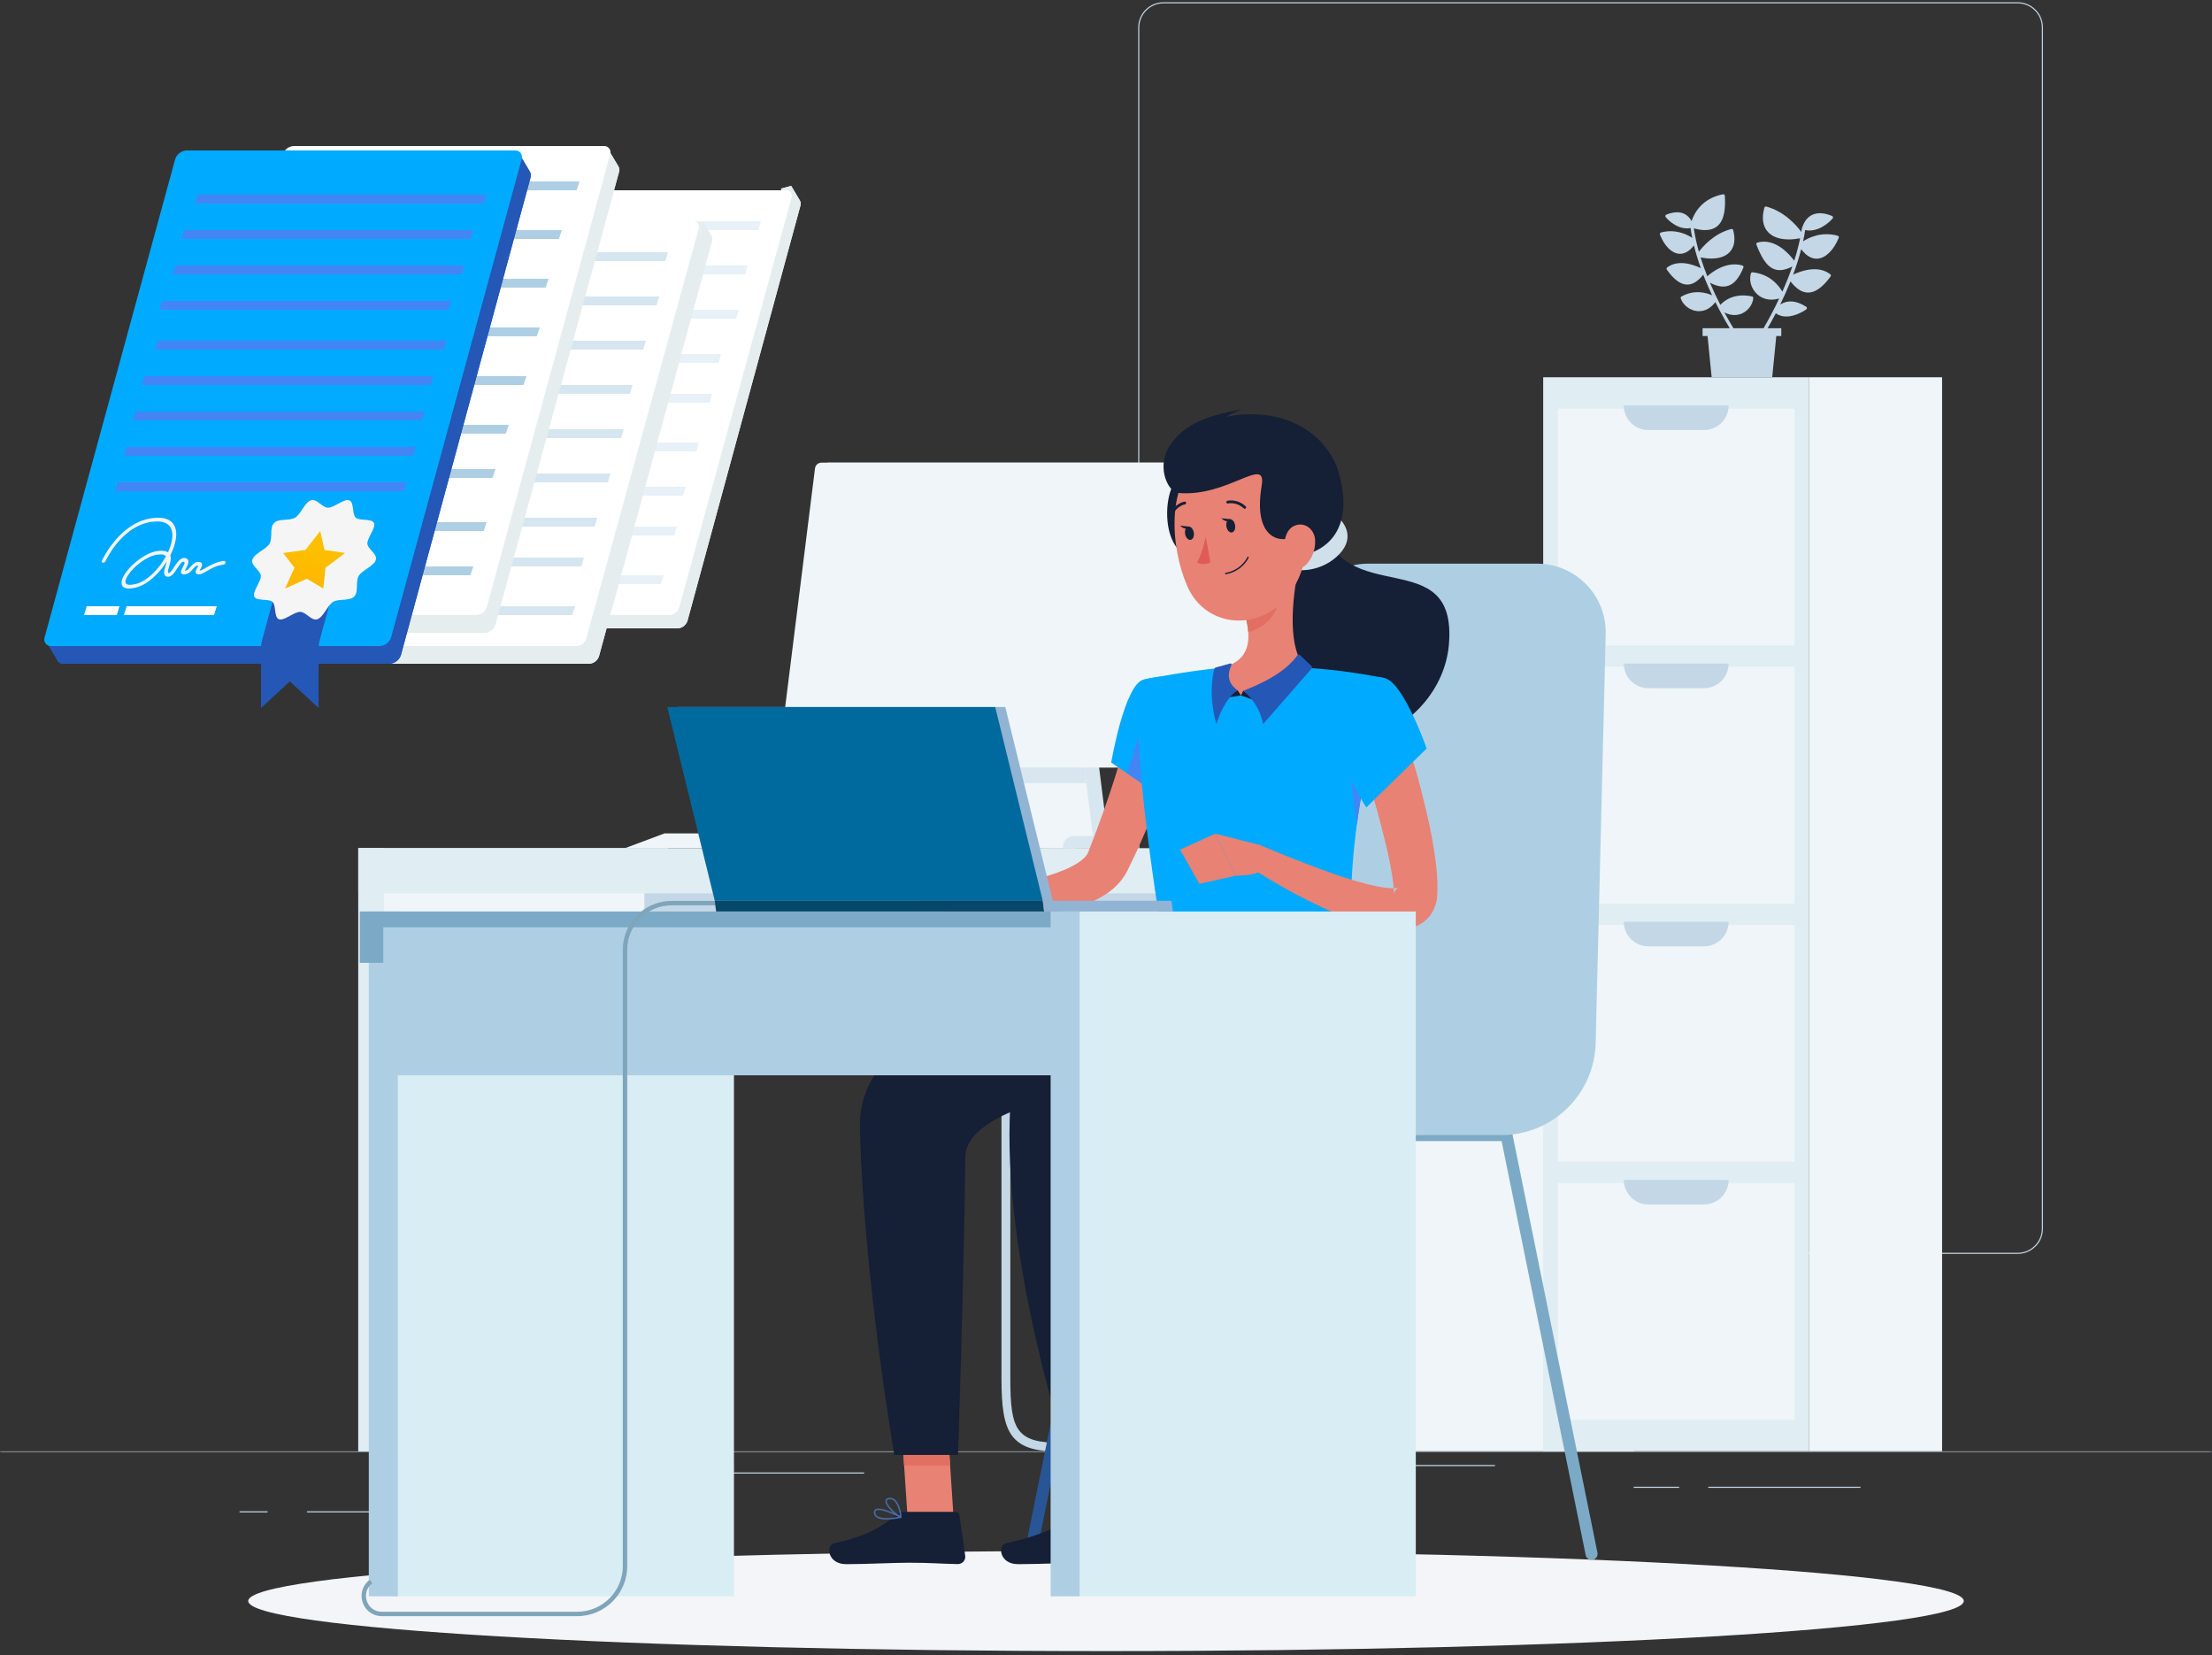 <?xml version="1.0" encoding="UTF-8"?>
<svg width="500px" height="374px" viewBox="0 0 500 374" version="1.1" xmlns="http://www.w3.org/2000/svg" xmlns:xlink="http://www.w3.org/1999/xlink">
    <rect x="0" y="0" width="500" height="374" fill="#333333" stroke="none"/>
    <!-- Generator: Sketch 52.6 (67491) - http://www.bohemiancoding.com/sketch -->
    <title>Asset6</title>
    <desc>Created with Sketch.</desc>
    <defs>
        <polygon id="path-1" points="0.06 0.581 500 0.581 500 1.581 0.06 1.581"></polygon>
        <linearGradient x1="54.088%" y1="22.42%" x2="-12.289%" y2="278.552%" id="linearGradient-3">
            <stop stop-color="#FDC000" offset="0%"></stop>
            <stop stop-color="#FEA100" offset="100%"></stop>
        </linearGradient>
    </defs>
    <g id="Assets" stroke="none" stroke-width="1" fill="none" fill-rule="evenodd">
        <g id="сертификация" transform="translate(-1100, -495)">
            <g id="About">
                <g id="Asset6" transform="translate(1100, 495)">
                    <g id="sertifications" transform="translate(250, 187) scale(-1, 1) translate(-250, -187) ">
                        <g id="Group-3" transform="translate(0, 327)">
                            <mask id="mask-2" fill="white">
                                <use xlink:href="#path-1"></use>
                            </mask>
                            <g id="Clip-2"></g>
                            <polygon id="Fill-1" fill="#C3D7E6" mask="url(#mask-2)" points="0.06 1.206 500 1.206 500 0.956 0.06 0.956"></polygon>
                        </g>
                        <polygon id="Fill-4" fill="#C3D7E6" points="79.459 336.224 113.863 336.224 113.863 335.974 79.459 335.974"></polygon>
                        <polygon id="Fill-5" fill="#C3D7E6" points="120.446 336.224 130.725 336.224 130.725 335.974 120.446 335.974"></polygon>
                        <polygon id="Fill-6" fill="#C3D7E6" points="162.085 331.313 181.444 331.313 181.444 331.063 162.085 331.063"></polygon>
                        <polygon id="Fill-7" fill="#C3D7E6" points="387.422 341.773 430.615 341.773 430.615 341.523 387.422 341.523"></polygon>
                        <polygon id="Fill-8" fill="#C3D7E6" points="439.519 341.773 445.852 341.773 445.852 341.523 439.519 341.523"></polygon>
                        <polygon id="Fill-9" fill="#C3D7E6" points="304.667 333.002 398.343 333.002 398.343 332.752 304.667 332.752"></polygon>
                        <path d="M43.915,0.76 C40.905,0.76 38.457,3.208 38.457,6.218 L38.457,277.649 C38.457,280.659 40.905,283.107 43.915,283.107 L237.014,283.107 C240.022,283.107 242.471,280.659 242.471,277.649 L242.471,6.218 C242.471,3.208 240.022,0.76 237.014,0.76 L43.915,0.76 Z M237.014,283.357 L43.915,283.357 C40.768,283.357 38.207,280.797 38.207,277.649 L38.207,6.218 C38.207,3.071 40.768,0.51 43.915,0.51 L237.014,0.51 C240.16,0.51 242.721,3.071 242.721,6.218 L242.721,277.649 C242.721,280.797 240.16,283.357 237.014,283.357 Z" id="Fill-10" fill="#C3D7E6"></path>
                        <polygon id="Fill-12" fill="#EFF5F8" points="348.947 327.956 419.014 327.956 419.014 191.669 348.947 191.669"></polygon>
                        <polygon id="Fill-13" fill="#E0EDF3" points="413.235 327.956 419.014 327.956 419.014 191.669 413.235 191.669"></polygon>
                        <polygon id="Fill-14" fill="#C3D7E6" points="193.013 225.002 354.347 225.002 354.347 195.557 193.013 195.557"></polygon>
                        <path d="M260.291,328.057 L191.125,328.057 C190.572,328.057 190.125,327.61 190.125,327.057 C190.125,326.505 190.572,326.057 191.125,326.057 L260.291,326.057 C270.29,326.057 271.624,323.142 271.624,311.557 L271.624,165.557 C271.624,165.005 272.071,164.557 272.624,164.557 C273.177,164.557 273.624,165.005 273.624,165.557 L273.624,311.557 C273.624,323.937 271.697,328.057 260.291,328.057" id="Fill-15" fill="#C3D7E6"></path>
                        <polygon id="Fill-16" fill="#E0EDF3" points="200.791 201.89 419.014 201.89 419.014 191.669 200.791 191.669"></polygon>
                        <polygon id="Fill-17" fill="#EFF5F8" points="130.725 327.956 200.791 327.956 200.791 191.669 130.725 191.669"></polygon>
                        <polygon id="Fill-18" fill="#E0EDF3" points="195.013 327.956 200.791 327.956 200.791 191.669 195.013 191.669"></polygon>
                        <polygon id="Fill-19" fill="#E0EDF3" points="91.046 327.956 151.176 327.956 151.176 85.254 91.046 85.254"></polygon>
                        <polygon id="Fill-20" fill="#EFF5F8" points="94.347 145.869 147.875 145.869 147.875 92.341 94.347 92.341"></polygon>
                        <path d="M109.263,91.632 L132.958,91.632 C132.958,94.697 130.474,97.182 127.408,97.182 L114.813,97.182 C111.748,97.182 109.263,94.697 109.263,91.632" id="Fill-21" fill="#C3D7E6"></path>
                        <polygon id="Fill-22" fill="#EFF5F8" points="94.347 204.203 147.875 204.203 147.875 150.674 94.347 150.674"></polygon>
                        <polygon id="Fill-23" fill="#EFF5F8" points="94.347 262.536 147.875 262.536 147.875 209.008 94.347 209.008"></polygon>
                        <polygon id="Fill-24" fill="#EFF5F8" points="94.347 320.869 147.875 320.869 147.875 267.341 94.347 267.341"></polygon>
                        <path d="M109.263,149.965 L132.958,149.965 C132.958,153.031 130.474,155.515 127.408,155.515 L114.813,155.515 C111.748,155.515 109.263,153.031 109.263,149.965" id="Fill-25" fill="#C3D7E6"></path>
                        <path d="M109.263,208.299 L132.958,208.299 C132.958,211.364 130.474,213.848 127.408,213.848 L114.813,213.848 C111.748,213.848 109.263,211.364 109.263,208.299" id="Fill-26" fill="#C3D7E6"></path>
                        <path d="M109.263,266.632 L132.958,266.632 C132.958,269.697 130.474,272.182 127.408,272.182 L114.813,272.182 C111.748,272.182 109.263,269.697 109.263,266.632" id="Fill-27" fill="#C3D7E6"></path>
                        <polygon id="Fill-28" fill="#EFF5F8" points="61.013 327.956 91.046 327.956 91.046 85.254 61.013 85.254"></polygon>
                        <polyline id="Fill-29" fill="#D8E7EF" points="264.394 191.669 249.276 191.669 252.954 162.247 268.071 162.247 264.394 191.669"></polyline>
                        <polyline id="Fill-30" fill="#EFF5F8" points="267.735 191.669 252.619 191.669 256.297 162.247 271.413 162.247 267.735 191.669"></polyline>
                        <polyline id="Fill-31" fill="#D8E7EF" points="300.162 191.669 289.234 191.669 287.136 188.335 298.064 188.335 300.162 191.669"></polyline>
                        <polyline id="Fill-32" fill="#EFF5F8" points="358.72 191.669 292.574 191.669 290.477 188.335 349.804 188.335 358.72 191.669"></polyline>
                        <path d="M216.458,183.224 L221.235,183.224 C225.899,183.224 229.68,187.005 229.68,191.669 L208.013,191.669 C208.013,187.005 211.794,183.224 216.458,183.224" id="Fill-33" fill="#D8E7EF"></path>
                        <polyline id="Fill-34" fill="#D8E7EF" points="269.574 176.958 254.458 176.958 256.297 162.247 271.413 162.247 269.574 176.958"></polyline>
                        <path d="M214.029,173.436 L320.959,173.436 C321.851,173.436 322.54,172.655 322.43,171.77 L314.189,105.845 C314.097,105.102 313.466,104.546 312.719,104.546 L205.788,104.546 C204.896,104.546 204.207,105.327 204.317,106.212 L212.558,172.137 C212.65,172.879 213.281,173.436 214.029,173.436" id="Fill-35" fill="#D8E7EF"></path>
                        <path d="M215.618,173.436 L322.548,173.436 C323.439,173.436 324.129,172.655 324.019,171.77 L315.778,105.845 C315.686,105.102 315.055,104.546 314.308,104.546 L207.377,104.546 C206.485,104.546 205.795,105.327 205.906,106.212 L214.146,172.137 C214.239,172.879 214.87,173.436 215.618,173.436" id="Fill-36" fill="#EFF5F8"></path>
                        <path d="M259.323,188.911 L279.041,188.911 C280.396,188.911 281.493,190.009 281.493,191.363 L281.493,191.669 L256.871,191.669 L256.871,191.363 C256.871,190.009 257.97,188.911 259.323,188.911" id="Fill-38" fill="#EFF5F8"></path>
                        <path d="M245.471,188.911 L257.27,188.911 C258.623,188.911 259.721,190.009 259.721,191.363 L259.721,191.669 L243.019,191.669 L243.019,191.363 C243.019,190.009 244.116,188.911 245.471,188.911" id="Fill-39" fill="#D8E7EF"></path>
                        <path d="M116.458,57.844 C116.463,57.83 116.46,57.815 116.464,57.8 C116.695,57.029 116.908,56.248 117.101,55.463 C118.265,56.971 119.396,57.354 120.239,57.354 C120.333,57.354 120.422,57.349 120.509,57.342 C122.178,57.18 123.78,55.561 124.792,53.012 C124.83,52.915 124.825,52.808 124.778,52.716 C124.731,52.624 124.648,52.557 124.548,52.531 C121.297,51.682 118.717,52.946 117.484,53.756 C117.634,53.014 117.763,52.27 117.868,51.527 C118.139,51.575 118.408,51.607 118.667,51.607 C121.394,51.607 123.394,49.178 123.489,49.06 C123.561,48.971 123.586,48.853 123.557,48.743 C123.528,48.632 123.448,48.542 123.342,48.5 C121.718,47.856 120.342,47.8 119.252,48.335 C118.579,48.665 118.035,49.222 117.641,49.963 C117.056,48.207 115.333,44.85 110.547,43.904 C110.442,43.883 110.339,43.908 110.257,43.972 C110.175,44.036 110.125,44.132 110.119,44.236 C109.979,46.711 110.057,49.736 111.914,51.179 C112.619,51.726 113.503,51.999 114.586,51.999 C115.335,51.999 116.185,51.861 117.13,51.599 C116.87,53.374 116.476,55.149 115.984,56.887 C115.017,55.607 112.496,52.741 108.669,51.752 C108.477,51.7 108.281,51.817 108.231,52.008 C107.67,54.137 107.958,55.866 109.063,57.008 C109.974,57.949 111.398,58.43 113.199,58.43 C113.938,58.43 114.742,58.344 115.598,58.181 C115.143,59.639 114.632,61.062 114.087,62.43 C112.976,61.447 109.707,58.951 106.153,59.991 C106.056,60.019 105.974,60.088 105.931,60.18 C105.886,60.272 105.883,60.378 105.921,60.472 C106.89,62.83 107.986,64.138 109.369,64.588 C109.73,64.705 110.108,64.764 110.507,64.764 C111.382,64.764 112.361,64.474 113.484,63.892 C112.716,65.698 111.911,67.385 111.137,68.891 C110.299,67.986 108.018,66.122 103.971,66.987 C103.793,67.025 103.672,67.19 103.688,67.371 C103.818,68.839 104.86,70.238 106.28,70.852 C106.674,71.022 107.244,71.192 107.946,71.192 C108.604,71.192 109.379,71.036 110.234,70.6 C109.446,72.05 108.73,73.262 108.169,74.177 L101.367,74.177 C100.291,72.327 99.044,70.032 97.823,67.445 C98.42,67.62 99.007,67.716 99.57,67.716 C100.775,67.716 101.875,67.318 102.759,66.534 C104.121,65.325 104.711,63.418 104.226,61.787 C104.177,61.621 104.017,61.513 103.843,61.533 C99.879,61.951 97.882,64.585 97.118,65.91 C96.316,64.112 95.544,62.201 94.864,60.223 C95.908,60.764 96.85,61.049 97.693,61.049 C98.1,61.049 98.487,60.987 98.853,60.862 C100.812,60.195 101.996,57.788 102.983,55.287 C103.021,55.193 103.016,55.087 102.97,54.995 C102.925,54.904 102.843,54.836 102.745,54.809 C98.713,53.687 95.446,57.541 94.431,58.916 C93.903,57.257 93.448,55.56 93.097,53.851 C94.005,54.016 94.861,54.102 95.65,54.102 C97.701,54.102 99.317,53.549 100.333,52.469 C101.541,51.188 101.833,49.272 101.181,46.928 C101.128,46.738 100.936,46.627 100.74,46.677 C96.621,47.801 93.916,50.931 92.83,52.411 C92.778,52.106 92.726,51.8 92.682,51.494 C92.67,51.412 92.628,51.344 92.577,51.287 C92.144,49.982 91.386,49.036 90.371,48.555 C89.169,47.986 87.661,48.069 85.887,48.8 C85.781,48.843 85.702,48.934 85.675,49.045 C85.647,49.156 85.674,49.274 85.747,49.362 C85.852,49.489 88.053,52.088 91.012,52.088 C91.318,52.088 91.635,52.048 91.956,51.987 C92.087,52.836 92.246,53.686 92.431,54.532 C91.077,53.66 88.205,52.281 84.61,53.27 C84.511,53.298 84.429,53.366 84.383,53.459 C84.338,53.552 84.334,53.659 84.374,53.754 C85.523,56.542 87.304,58.297 89.137,58.449 C89.217,58.455 89.301,58.459 89.389,58.459 C90.319,58.459 91.577,58.032 92.856,56.315 C93.364,58.275 93.988,60.203 94.683,62.059 C92.952,61.242 89.062,59.825 86.279,61.978 C86.125,62.097 86.094,62.318 86.209,62.474 C88.005,64.925 89.669,66.117 91.296,66.117 C91.311,66.117 91.324,66.117 91.338,66.117 C92.689,66.1 93.981,65.264 95.274,63.585 C96.013,65.428 96.805,67.184 97.6,68.812 C95.871,67.736 93.968,67.906 91.726,69.322 C91.625,69.385 91.562,69.495 91.558,69.615 C91.555,69.734 91.611,69.847 91.708,69.917 C91.833,70.008 93.977,71.527 96.229,71.527 C97.037,71.527 97.857,71.329 98.605,70.805 C99.244,72.034 99.869,73.167 100.45,74.177 L97.359,74.177 L97.359,75.935 L98.484,75.935 L99.412,85.254 L113.097,85.254 L114.025,75.935 L115.15,75.935 L115.15,74.177 L109.011,74.177 C109.694,73.047 110.563,71.539 111.493,69.763 C111.52,69.728 111.539,69.691 111.552,69.65 C111.785,69.202 112.022,68.738 112.26,68.258 C113.245,69.591 114.552,70.325 115.961,70.325 C116.113,70.325 116.266,70.316 116.419,70.3 C118.069,70.116 119.577,68.938 120.084,67.434 C120.14,67.27 120.071,67.09 119.919,67.005 C117.034,65.392 114.377,66.12 112.999,66.732 C113.516,65.634 114.03,64.471 114.524,63.261 C114.558,63.214 114.582,63.16 114.589,63.102 C114.727,62.761 114.863,62.417 114.997,62.07 C116.19,63.571 117.374,64.311 118.603,64.311 C118.604,64.311 118.606,64.311 118.607,64.311 C120.104,64.308 121.617,63.205 123.232,60.936 C123.345,60.778 123.312,60.558 123.156,60.441 C120.614,58.528 117.124,59.833 115.545,60.599 C115.866,59.701 116.168,58.786 116.447,57.858 C116.45,57.853 116.455,57.85 116.458,57.844" id="Fill-40" fill="#C3D7E6"></path>
                        <path d="M361.152,251.224 L405.014,251.224 L405.014,259.812 L357.252,259.812 C356.016,259.812 355.014,258.81 355.014,257.574 L355.014,257.363 C355.014,253.972 357.762,251.224 361.152,251.224" id="Fill-47" fill="#C3D7E6"></path>
                        <path d="M401.262,329.081 C400.798,329.081 400.382,328.757 400.283,328.284 L386.275,260.812 L361.88,260.812 L347.873,328.284 C347.76,328.825 347.228,329.168 346.69,329.06 C346.149,328.948 345.802,328.419 345.914,327.878 L360.087,259.609 C360.184,259.145 360.593,258.812 361.066,258.812 L387.089,258.812 C387.563,258.812 387.972,259.145 388.068,259.609 L402.242,327.878 C402.354,328.419 402.007,328.948 401.466,329.06 C401.397,329.074 401.329,329.081 401.262,329.081" id="Fill-48" fill="#C3D7E6"></path>
                        <path d="M443.889,361.796 C443.889,368.05 357.082,373.119 250,373.119 C142.918,373.119 56.111,368.05 56.111,361.796 C56.111,355.542 142.918,350.472 250,350.472 C357.082,350.472 443.889,355.542 443.889,361.796" id="Fill-50" fill="#F3F5F9"></path>
                        <path d="M267.106,352.512 C266.475,352.512 265.909,352.069 265.778,351.427 L246.773,257.863 L213.692,257.863 L194.687,351.427 C194.538,352.16 193.825,352.635 193.087,352.485 C192.353,352.337 191.879,351.62 192.028,350.886 L211.254,256.237 C211.382,255.604 211.938,255.15 212.583,255.15 L247.882,255.15 C248.527,255.15 249.083,255.604 249.211,256.237 L268.436,350.886 C268.586,351.62 268.111,352.337 267.377,352.485 C267.286,352.504 267.195,352.512 267.106,352.512" id="Fill-51" fill="#285596"></path>
                        <path d="M213.99,352.512 C213.358,352.512 212.793,352.069 212.663,351.427 L193.657,257.863 L160.576,257.863 L141.57,351.427 C141.421,352.16 140.709,352.635 139.971,352.485 C139.237,352.337 138.763,351.62 138.912,350.886 L158.138,256.237 C158.266,255.604 158.822,255.15 159.467,255.15 L194.766,255.15 C195.411,255.15 195.966,255.604 196.095,256.236 L215.321,350.886 C215.47,351.62 214.996,352.337 214.262,352.485 C214.17,352.504 214.08,352.512 213.99,352.512" id="Fill-52" fill="#7CAAC6"></path>
                        <path d="M221.428,256.507 L160.631,256.507 C149.024,256.507 139.549,247.222 139.313,235.618 L137.046,143.219 C136.869,134.519 143.873,127.372 152.574,127.372 L190.687,127.372 C198.583,127.372 205.223,133.298 206.118,141.143 L221.428,256.507" id="Fill-53" fill="#AECFE3"></path>
                        <path d="M247.766,244.857 L188.27,244.857 L188.27,256.507 L253.057,256.507 C254.734,256.507 256.094,255.147 256.094,253.47 L256.094,253.184 C256.094,248.586 252.365,244.857 247.766,244.857" id="Fill-54" fill="#285596"></path>
                        <path d="M244.935,164.916 C245.035,165.364 245.213,166.067 245.366,166.655 L245.854,168.534 C246.191,169.793 246.562,171.057 246.947,172.32 C247.695,174.855 248.514,177.387 249.368,179.915 C250.236,182.438 251.109,184.97 252.069,187.474 C252.543,188.729 253.008,189.99 253.506,191.238 L254.089,192.734 C254.177,192.942 254.323,193.186 254.543,193.452 C255.421,194.561 257.417,195.78 259.61,196.652 C261.816,197.585 264.289,198.276 266.813,198.888 C269.348,199.481 271.958,199.971 274.599,200.374 C277.223,200.819 279.945,201.115 282.549,201.4 L282.643,206.775 C276.907,207.338 271.288,207.401 265.48,206.772 C262.581,206.465 259.663,205.94 256.667,205.064 C255.174,204.607 253.662,204.042 252.131,203.277 C250.608,202.495 249.032,201.538 247.568,200.069 C246.841,199.336 246.147,198.476 245.566,197.481 C245.417,197.238 245.289,196.97 245.154,196.714 L244.892,196.178 L244.429,195.226 C243.81,193.959 243.193,192.688 242.62,191.397 C241.459,188.821 240.333,186.222 239.321,183.571 C238.283,180.929 237.341,178.244 236.483,175.512 C236.068,174.141 235.668,172.763 235.296,171.362 L234.755,169.243 C234.589,168.492 234.444,167.857 234.276,166.954 L244.935,164.916" id="Fill-55" fill="#E88274"></path>
                        <path d="M241.539,153.593 C245.825,154.684 248.824,172.325 248.824,172.325 L237.011,180.359 C237.011,180.359 225.685,162.562 228.982,157.849 C232.416,152.941 235.283,152 241.539,153.593" id="Fill-56" fill="#00AAFF"></path>
                        <path d="M240,157.997 L229.73,166.137 C232.16,172.727 237.01,180.357 237.01,180.357 L245.2,174.787 L240,157.997" id="Fill-57" fill="#4385F5"></path>
                        <path d="M281.017,201.33 L288.395,193.852 L289.364,204.385 C289.364,204.385 283.833,208.128 280.006,206.116 L281.017,201.33" id="Fill-58" fill="#E88274"></path>
                        <polyline id="Fill-59" fill="#E88274" points="297.067 192.735 297.402 201.596 289.364 204.385 288.395 193.852 297.067 192.735"></polyline>
                        <polyline id="Fill-60" fill="#E88274" points="284.456 342.852 294.857 342.852 296.458 318.765 286.057 318.765 284.456 342.852"></polyline>
                        <polyline id="Fill-61" fill="#E88274" points="244.209 342.852 254.61 342.852 257.954 318.765 247.553 318.765 244.209 342.852"></polyline>
                        <path d="M255.256,341.648 L243.57,341.648 C243.145,341.648 242.8,341.944 242.74,342.359 L241.409,351.604 C241.27,352.563 242.095,353.47 243.076,353.454 C247.15,353.384 249.113,353.144 254.252,353.144 C257.414,353.144 265.521,353.473 269.888,353.473 C274.157,353.473 274.485,349.156 272.668,348.765 C264.517,347.012 259.74,344.595 256.994,342.288 C256.499,341.872 255.878,341.648 255.256,341.648" id="Fill-62" fill="#151F35"></path>
                        <path d="M295.667,341.648 L283.981,341.648 C283.557,341.648 283.211,341.944 283.151,342.359 L281.82,351.604 C281.682,352.563 282.507,353.47 283.487,353.454 C287.561,353.384 289.524,353.144 294.664,353.144 C297.825,353.144 304.364,353.473 308.73,353.473 C313,353.473 313.329,349.156 311.511,348.765 C303.359,347.012 300.151,344.595 297.405,342.288 C296.91,341.872 296.289,341.648 295.667,341.648" id="Fill-63" fill="#151F35"></path>
                        <path d="M205.094,122.314 C205.094,122.314 213.596,133.412 208.099,155.512 C202.602,177.613 174.217,165.616 172.496,145.699 C170.467,122.219 196.852,138.408 201.531,117.527 L205.094,122.314" id="Fill-64" fill="#151F35"></path>
                        <path d="M233.245,108.28 C236.993,108.516 238.891,127.238 227.919,126.182 C216.948,125.127 233.245,108.28 233.245,108.28" id="Fill-65" fill="#151F35"></path>
                        <path d="M198.924,115.724 C195.238,118.331 193.774,122.107 197.858,125.806 C201.942,129.505 207.757,129.388 209.512,127.866 C211.268,126.345 210.929,118.63 210.929,118.63 L198.924,115.724" id="Fill-66" fill="#D0E0EB"></path>
                        <polyline id="Fill-67" fill="#E16F62" points="296.456 318.772 295.633 331.188 285.227 331.188 286.05 318.772 296.456 318.772"></polyline>
                        <polyline id="Fill-68" fill="#E16F62" points="247.55 318.772 257.956 318.772 256.227 331.188 245.821 331.188 247.55 318.772"></polyline>
                        <path d="M241.539,153.593 C241.539,153.593 246.494,155.338 236.568,216.37 C219.805,216.37 202.481,216.37 194.324,216.37 C195.033,199.177 195.053,188.575 186.835,153.291 C186.835,153.291 195.687,151.365 204.774,150.928 C211.883,150.585 217.707,150.358 223.957,150.928 C232.195,151.68 241.539,153.593 241.539,153.593" id="Fill-69" fill="#00AAFF"></path>
                        <path d="M191.06,172.867 C192.04,177.988 192.77,182.407 193.31,186.387 L195.78,167.278 L191.06,172.867" id="Fill-70" fill="#4385F5"></path>
                        <path d="M206.675,129.329 C207.885,135.501 209.092,146.809 204.774,150.928 C204.774,150.928 206.461,157.189 217.93,157.189 C230.541,157.189 223.957,150.928 223.957,150.928 C217.074,149.285 217.251,144.178 218.45,139.383 L206.675,129.329" id="Fill-71" fill="#E88274"></path>
                        <polyline id="Fill-72" fill="#151F35" points="215.653 158.53 219.495 157.153 218.979 156.099 215.653 158.53"></polyline>
                        <polyline id="Fill-73" fill="#151F35" points="223.1 157.726 219.495 157.153 220.271 155.974 223.1 157.726"></polyline>
                        <path d="M206.17,148.013 L203.564,150.506 C203.396,150.667 203.385,150.931 203.538,151.107 L214.5,163.641 C214.5,163.641 214.934,159.46 218.979,156.099 C209.88,152.655 207.506,149.088 206.701,148.048 C206.571,147.881 206.323,147.866 206.17,148.013" id="Fill-74" fill="#2557B7"></path>
                        <path d="M221.894,149.935 L225.13,150.819 C225.329,150.873 225.482,151.024 225.534,151.223 C225.858,152.478 226.862,157.32 225.035,163.641 C224.566,161.938 223.024,157.863 220.271,155.974 C223.253,153.911 222.056,151.238 221.633,150.23 C221.562,150.06 221.716,149.886 221.894,149.935" id="Fill-75" fill="#2557B7"></path>
                        <path d="M211.476,133.431 L218.445,139.378 C218.157,140.512 217.934,141.663 217.854,142.782 C215.224,142.402 211.612,139.516 211.333,136.763 C211.194,135.39 211.251,134.071 211.476,133.431" id="Fill-76" fill="#E16F62"></path>
                        <path d="M205.949,113.067 C204.758,123.321 204.034,127.635 208.226,133.758 C214.53,142.967 227.385,142.188 231.617,132.496 C235.425,123.773 236.734,108.47 227.528,102.658 C218.458,96.931 207.141,102.813 205.949,113.067" id="Fill-77" fill="#E88274"></path>
                        <path d="M229.441,96.141 C212.487,89.446 199.755,96.995 197.126,107.723 C193.043,124.387 206.193,125.557 206.193,125.557 L207.835,121.302 C210.209,122.724 216.888,122.095 214.806,109.727 C213.626,102.724 222.49,112.474 233.73,111.391 C236.752,111.099 240.838,100.641 229.441,96.141" id="Fill-78" fill="#151F35"></path>
                        <path d="M235.212,100.262 C232.976,96.826 228.416,93.891 218.971,92.502 C218.971,92.502 223.876,93.605 225.472,97.196 C227.068,100.787 237.899,104.39 235.212,100.262" id="Fill-79" fill="#151F35"></path>
                        <path d="M202.737,121.936 C202.569,124.07 203.402,126.082 204.565,127.4 C206.316,129.384 208.624,128.165 209.339,125.762 C209.982,123.6 209.846,119.962 207.511,118.862 C205.211,117.778 202.929,119.497 202.737,121.936" id="Fill-80" fill="#E88274"></path>
                        <path d="M236.568,216.37 C236.568,216.37 306.308,222.852 305.626,254.572 C304.917,287.564 297.855,328.784 297.855,328.784 L283.452,328.784 C283.452,328.784 282.22,293.903 281.805,261.421 C281.589,244.497 214.196,241.109 214.196,241.109 L205.497,216.37 L236.568,216.37" id="Fill-81" fill="#151F35"></path>
                        <path d="M225.412,216.37 C225.412,216.37 270.484,231.32 271.62,249.815 C273.714,283.879 258.738,328.784 258.738,328.784 L244.555,328.784 C244.555,328.784 245.358,298.988 247.054,268.128 C249.185,229.352 180.771,267.592 194.324,216.37 L225.412,216.37" id="Fill-82" fill="#151F35"></path>
                        <path d="M220.826,118.654 C220.679,119.48 220.997,120.227 221.536,120.324 C222.076,120.421 222.633,119.829 222.781,119.004 C222.929,118.178 222.611,117.43 222.071,117.333 C221.531,117.237 220.974,117.828 220.826,118.654" id="Fill-83" fill="#151F35"></path>
                        <path d="M230.161,120.324 C230.013,121.15 230.331,121.897 230.871,121.994 C231.411,122.091 231.968,121.499 232.116,120.674 C232.264,119.847 231.946,119.1 231.406,119.003 C230.866,118.907 230.309,119.498 230.161,120.324" id="Fill-84" fill="#151F35"></path>
                        <path d="M231.159,119.006 L233.245,118.789 C233.245,118.789 231.95,120.157 231.159,119.006" id="Fill-85" fill="#151F35"></path>
                        <path d="M227.44,121.302 C227.44,121.302 228.205,125.108 229.441,127.099 C228.168,127.921 226.398,127.125 226.398,127.125 L227.44,121.302" id="Fill-86" fill="#E05B58"></path>
                        <path d="M222.953,129.772 C222.944,129.772 222.935,129.771 222.925,129.769 C219.087,129.082 217.761,126.048 217.749,126.017 C217.714,125.938 217.752,125.845 217.832,125.812 C217.912,125.779 218.004,125.816 218.038,125.895 C218.05,125.924 219.315,128.804 222.981,129.46 C223.066,129.475 223.123,129.557 223.108,129.642 C223.094,129.718 223.028,129.772 222.953,129.772" id="Fill-87" fill="#151F35"></path>
                        <path d="M218.639,114.97 C218.554,114.97 218.47,114.935 218.408,114.868 C218.29,114.741 218.298,114.542 218.425,114.424 C220.357,112.64 222.477,113.148 222.567,113.171 C222.735,113.213 222.836,113.383 222.794,113.551 C222.753,113.72 222.582,113.824 222.415,113.78 C222.337,113.762 220.524,113.339 218.852,114.886 C218.791,114.942 218.715,114.97 218.639,114.97" id="Fill-88" fill="#151F35"></path>
                        <path d="M235.255,116.61 C235.134,116.61 235.019,116.539 234.967,116.421 C234.052,114.318 232.171,113.978 232.152,113.975 C231.98,113.946 231.865,113.784 231.894,113.613 C231.922,113.442 232.087,113.326 232.256,113.355 C232.347,113.371 234.494,113.759 235.543,116.17 C235.613,116.329 235.54,116.514 235.381,116.584 C235.34,116.601 235.297,116.61 235.255,116.61" id="Fill-89" fill="#151F35"></path>
                        <path d="M193.146,168.339 C192.24,171.307 191.26,174.38 190.395,177.419 C189.484,180.459 188.598,183.501 187.811,186.543 C187.037,189.585 186.272,192.616 185.71,195.588 C185.438,197.069 185.189,198.536 185.045,199.914 C184.968,200.607 184.933,201.258 184.916,201.862 C184.913,201.994 184.894,201.823 184.816,201.628 C184.732,201.441 184.551,201.104 184.324,200.902 C183.814,200.454 183.62,200.537 183.854,200.606 C184.065,200.685 184.572,200.738 185.126,200.734 C186.262,200.73 187.672,200.515 189.078,200.223 C191.932,199.644 194.907,198.714 197.869,197.719 C203.783,195.671 209.776,193.276 215.621,190.785 L218.2,195.502 C212.631,199.112 206.951,202.357 200.868,205.176 C197.822,206.583 194.701,207.871 191.284,208.905 C189.553,209.394 187.779,209.844 185.681,210.038 C184.622,210.123 183.497,210.171 182.116,209.949 C181.418,209.824 180.683,209.663 179.848,209.293 C179.03,208.929 178.134,208.402 177.347,207.581 C175.702,205.977 175.128,203.557 175.118,202.178 C175.067,201.165 175.062,200.196 175.099,199.275 C175.168,197.424 175.338,195.678 175.574,193.963 C176.048,190.546 176.671,187.249 177.433,184.004 C178.184,180.759 178.997,177.553 179.886,174.376 C180.825,171.199 181.737,168.082 182.854,164.901 L193.146,168.339" id="Fill-90" fill="#E88274"></path>
                        <path d="M186.835,153.291 C182.604,154.578 177.521,169.151 177.521,169.151 L191.167,182.474 C191.167,182.474 199.928,168.725 198.15,163.255 C196.297,157.558 191.666,151.823 186.835,153.291" id="Fill-91" fill="#00AAFF"></path>
                        <path d="M256.574,342.774 C258.495,343.18 259.953,343.126 260.515,342.612 C260.757,342.391 260.848,342.084 260.789,341.673 C260.763,341.486 260.685,341.369 260.543,341.304 C259.783,340.963 257.672,342.098 256.574,342.774 Z M258.82,343.394 C257.866,343.394 256.818,343.195 256.086,343.022 C256.019,343.006 255.967,342.951 255.954,342.883 C255.942,342.814 255.972,342.745 256.03,342.707 C256.384,342.475 259.503,340.457 260.686,340.987 C260.936,341.1 261.092,341.321 261.135,341.624 C261.209,342.15 261.079,342.569 260.749,342.87 C260.32,343.261 259.602,343.394 258.82,343.394 Z" id="Fill-92" fill="#4968A3"></path>
                        <path d="M257.895,338.81 C257.675,338.81 257.48,338.887 257.303,339.045 C256.513,339.744 256.346,341.73 256.31,342.521 C257.279,341.795 258.645,339.979 258.483,339.171 C258.458,339.041 258.381,338.863 258.016,338.818 C257.975,338.813 257.934,338.81 257.895,338.81 Z M256.126,343.026 C256.096,343.026 256.065,343.018 256.038,343.003 C255.984,342.971 255.952,342.914 255.952,342.852 C255.952,342.726 255.965,339.763 257.072,338.784 C257.355,338.532 257.678,338.427 258.059,338.472 C258.602,338.539 258.775,338.851 258.825,339.102 C259.041,340.18 257.305,342.385 256.212,343.004 C256.186,343.019 256.155,343.026 256.126,343.026 Z" id="Fill-93" fill="#4968A3"></path>
                        <path d="M296.887,342.775 C298.232,343.009 300.896,343.339 301.813,342.513 C302.052,342.299 302.152,342.021 302.12,341.664 C302.106,341.511 302.043,341.407 301.92,341.34 C301.104,340.893 298.338,342.067 296.887,342.775 Z M299.579,343.396 C298.439,343.396 297.194,343.199 296.312,343.023 C296.24,343.009 296.185,342.95 296.174,342.877 C296.164,342.803 296.2,342.732 296.267,342.698 C296.731,342.456 300.844,340.356 302.087,341.034 C302.311,341.157 302.443,341.364 302.468,341.633 C302.51,342.1 302.368,342.483 302.046,342.772 C301.526,343.24 300.594,343.396 299.579,343.396 Z" id="Fill-94" fill="#4968A3"></path>
                        <path d="M298.823,338.81 C298.493,338.81 298.199,338.922 297.927,339.148 C296.994,339.926 296.656,341.802 296.557,342.551 C297.872,341.813 299.658,339.934 299.532,339.164 C299.52,339.091 299.484,338.87 298.979,338.818 C298.927,338.813 298.874,338.81 298.823,338.81 Z M296.347,343.026 C296.311,343.026 296.276,343.015 296.246,342.995 C296.196,342.959 296.168,342.9 296.173,342.839 C296.183,342.72 296.42,339.951 297.704,338.881 C298.089,338.56 298.527,338.423 299.015,338.472 C299.652,338.537 299.835,338.853 299.876,339.107 C300.063,340.257 297.642,342.459 296.418,343.011 C296.395,343.021 296.371,343.026 296.347,343.026 Z" id="Fill-95" fill="#4968A3"></path>
                        <path d="M215.427,190.903 L225.293,188.403 L220.593,197.879 C220.593,197.879 213.92,198.163 211.717,194.443 L215.427,190.903" id="Fill-96" fill="#E88274"></path>
                        <polyline id="Fill-97" fill="#E88274" points="233.263 192.002 228.898 199.722 220.593 197.879 225.293 188.403 233.263 192.002"></polyline>
                        <path d="M221.825,117.336 L223.91,117.119 C223.91,117.119 222.616,118.487 221.825,117.336" id="Fill-98" fill="#151F35"></path>
                        <path d="M193.691,213.89 L193.355,217.672 C193.207,217.966 193.554,218.264 194.043,218.264 L236.776,218.264 C237.158,218.264 237.473,218.078 237.497,217.839 L237.878,214.057 C237.904,213.795 237.574,213.573 237.158,213.573 L194.379,213.573 C194.065,213.573 193.787,213.702 193.691,213.89" id="Fill-99" fill="#285596"></path>
                        <path d="M199.437,218.674 L198.291,218.674 C198.063,218.674 197.889,218.556 197.905,218.413 L198.442,213.5 C198.458,213.356 198.658,213.238 198.886,213.238 L200.031,213.238 C200.259,213.238 200.433,213.356 200.417,213.5 L199.88,218.413 C199.865,218.556 199.665,218.674 199.437,218.674" id="Fill-100" fill="#151F35"></path>
                        <path d="M233.557,218.674 L232.411,218.674 C232.183,218.674 232.009,218.556 232.025,218.413 L232.562,213.5 C232.578,213.356 232.777,213.238 233.005,213.238 L234.151,213.238 C234.379,213.238 234.553,213.356 234.538,213.5 L234,218.413 C233.984,218.556 233.785,218.674 233.557,218.674" id="Fill-101" fill="#151F35"></path>
                        <path d="M216.497,218.674 L215.351,218.674 C215.123,218.674 214.949,218.556 214.965,218.413 L215.502,213.5 C215.518,213.356 215.717,213.238 215.946,213.238 L217.091,213.238 C217.319,213.238 217.493,213.356 217.478,213.5 L216.94,218.413 C216.924,218.556 216.725,218.674 216.497,218.674" id="Fill-102" fill="#151F35"></path>
                        <polygon id="Fill-103" fill="#D9EDF4" points="334.096 360.734 413.656 360.734 413.656 205.98 334.096 205.98"></polygon>
                        <polygon id="Fill-106" fill="#AECFE3" points="410.076 360.734 416.637 360.734 416.637 205.98 410.076 205.98"></polygon>
                        <polygon id="Fill-107" fill="#7CAAC6" points="260.483 217.588 418.669 217.588 418.669 205.98 260.483 205.98"></polygon>
                        <polygon id="Fill-108" fill="#D9EDF4" points="179.975 360.734 259.535 360.734 259.535 205.98 179.975 205.98"></polygon>
                        <polygon id="Fill-109" fill="#AECFE3" points="255.955 360.734 262.516 360.734 262.516 205.98 255.955 205.98"></polygon>
                        <polygon id="Fill-110" fill="#AECFE3" points="260.1 242.996 413.356 242.996 413.356 209.561 260.1 209.561"></polygon>
                        <path d="M413.699,365.224 L369.526,365.224 C363.292,365.224 358.22,360.152 358.22,353.917 L358.22,214.601 C358.22,209.082 353.729,204.592 348.21,204.592 L335,204.592 L335,203.592 L348.21,203.592 C354.281,203.592 359.22,208.531 359.22,214.601 L359.22,353.917 C359.22,359.6 363.844,364.224 369.526,364.224 L413.699,364.224 C415.6,364.224 416.695,362.96 417.086,361.777 C417.478,360.594 417.353,358.926 415.826,357.792 L416.422,356.989 C418.032,358.184 418.665,360.187 418.036,362.091 C417.406,363.995 415.704,365.224 413.699,365.224" id="Fill-111" fill="#7FA5BB"></path>
                        <polyline id="Fill-112" fill="#91B4D4" points="346.896 159.78 272.761 159.78 262.016 203.557 336.151 203.557 346.896 159.78"></polyline>
                        <polyline id="Fill-113" fill="#00699E" points="349.178 159.78 275.042 159.78 264.298 203.557 338.433 203.557 349.178 159.78"></polyline>
                        <polyline id="Fill-114" fill="#05486A" points="338.433 203.557 338.133 205.977 263.994 205.977 264.294 203.557 338.433 203.557"></polyline>
                        <polyline id="Fill-115" fill="#91B4D4" points="264.294 203.557 263.994 205.977 234.896 205.977 235.196 203.557 264.294 203.557"></polyline>
                    </g>
                    <g id="Ресурс-1" transform="translate(10, 33)">
                        <path d="M170.783,12.264 L170.786,12.263 L168.835,9 L166.533,9.63 L167.018,11.704 L105.357,11.704 C104.322,11.762 103.434,12.461 103.134,13.455 L78.293,104.74 L77.106,104.436 L76,105.431 L77.623,108.15 C77.678,108.314 77.768,108.465 77.886,108.592 L77.904,108.621 L77.91,108.618 C78.169,108.872 78.519,109.009 78.881,109 L143.188,109 C144.222,108.942 145.11,108.243 145.411,107.25 L170.935,13.455 C171.059,13.055 171.004,12.62 170.783,12.264 Z" id="Path" fill="#E5EDEF"></path>
                        <path d="M170.783,12.264 L170.786,12.263 L168.835,9 L166.533,9.63 L167.018,11.704 L105.357,11.704 C104.322,11.762 103.434,12.461 103.134,13.455 L78.293,104.74 L77.106,104.436 L76,105.431 L77.623,108.15 C77.678,108.314 77.768,108.465 77.886,108.592 L77.904,108.621 L77.91,108.618 C78.169,108.872 78.519,109.009 78.881,109 L143.188,109 C144.222,108.942 145.11,108.243 145.411,107.25 L170.935,13.455 C171.059,13.055 171.004,12.62 170.783,12.264 Z" id="Path" fill="#E5EDEF"></path>
                        <path d="M168.917,11.728 C169.07,11.325 169.009,10.874 168.754,10.526 C168.499,10.178 168.086,9.981 167.653,10.001 L103.684,10.001 C102.655,10.058 101.771,10.748 101.472,11.728 L76.083,104.272 C75.93,104.675 75.991,105.126 76.246,105.474 C76.5,105.822 76.914,106.019 77.346,105.999 L141.317,105.999 C142.346,105.941 143.229,105.251 143.528,104.272 L168.917,11.728 Z" id="Path" fill="#FFFFFF"></path>
                        <polygon id="Path" fill-opacity="0.3" fill="#AECFE3" style="mix-blend-mode: multiply;" points="161.399 19 105 19 105.601 17 162 17"></polygon>
                        <polygon id="Path" fill-opacity="0.3" fill="#AECFE3" style="mix-blend-mode: multiply;" points="158.399 29 102 29 102.602 27 159 27"></polygon>
                        <polygon id="Path" fill-opacity="0.3" fill="#AECFE3" style="mix-blend-mode: multiply;" points="156.4 39 100 39 100.601 37 157 37"></polygon>
                        <polygon id="Path" fill-opacity="0.3" fill="#AECFE3" style="mix-blend-mode: multiply;" points="152.399 49 96 49 96.602 47 153 47"></polygon>
                        <polygon id="Path" fill-opacity="0.3" fill="#AECFE3" style="mix-blend-mode: multiply;" points="150.399 58 94 58 94.601 56 151 56"></polygon>
                        <polygon id="Path" fill-opacity="0.3" fill="#AECFE3" style="mix-blend-mode: multiply;" points="147.399 69 91 69 91.601 67 148 67"></polygon>
                        <polygon id="Path" fill-opacity="0.3" fill="#AECFE3" style="mix-blend-mode: multiply;" points="144.399 79 88 79 88.601 77 145 77"></polygon>
                        <polygon id="Path" fill-opacity="0.3" fill="#AECFE3" style="mix-blend-mode: multiply;" points="142.399 88 86 88 86.6 86 143 86"></polygon>
                        <polygon id="Path" fill-opacity="0.3" fill="#AECFE3" style="mix-blend-mode: multiply;" points="139.398 99 83 99 83.601 97 140 97"></polygon>
                        <path d="M150.783,20.266 L150.786,20.263 L148.836,17 L146.534,17.632 L147.018,19.706 L85.357,19.706 C84.322,19.763 83.434,20.463 83.134,21.456 L58.293,112.739 L57.106,112.436 L56,113.431 L57.623,116.149 C57.678,116.314 57.768,116.465 57.887,116.592 L57.904,116.622 L57.911,116.618 C58.17,116.872 58.52,117.009 58.881,116.999 L123.188,116.999 C124.222,116.942 125.11,116.243 125.411,115.25 L150.935,21.456 C151.059,21.056 151.004,20.622 150.783,20.266 Z" id="Path" fill="#E5EDEF"></path>
                        <path d="M150.783,20.266 L150.786,20.263 L148.836,17 L146.534,17.632 L147.018,19.706 L85.357,19.706 C84.322,19.763 83.434,20.463 83.134,21.456 L58.293,112.739 L57.106,112.436 L56,113.431 L57.623,116.149 C57.678,116.314 57.768,116.465 57.887,116.592 L57.904,116.622 L57.911,116.618 C58.17,116.872 58.52,117.009 58.881,116.999 L123.188,116.999 C124.222,116.942 125.11,116.243 125.411,115.25 L150.935,21.456 C151.059,21.056 151.004,20.622 150.783,20.266 Z" id="Path" fill="#E5EDEF"></path>
                        <path d="M147.917,18.727 C148.07,18.325 148.009,17.873 147.754,17.526 C147.5,17.178 147.086,16.981 146.654,17.001 L82.684,17.001 C81.655,17.058 80.771,17.747 80.472,18.727 L55.083,111.273 C54.93,111.675 54.991,112.127 55.246,112.475 C55.5,112.822 55.914,113.019 56.346,112.999 L120.317,112.999 C121.346,112.942 122.229,112.252 122.528,111.273 L147.917,18.727 Z" id="Path" fill="#FFFFFF"></path>
                        <polygon id="Path" fill-opacity="0.5" fill="#AECFE3" style="mix-blend-mode: multiply;" points="140.399 26 84 26 84.602 24 141 24"></polygon>
                        <polygon id="Path" fill-opacity="0.5" fill="#AECFE3" style="mix-blend-mode: multiply;" points="138.4 36 82 36 82.601 34 139 34"></polygon>
                        <polygon id="Path" fill-opacity="0.5" fill="#AECFE3" style="mix-blend-mode: multiply;" points="135.399 46 79 46 79.602 44 136 44"></polygon>
                        <polygon id="Path" fill-opacity="0.5" fill="#AECFE3" style="mix-blend-mode: multiply;" points="132.4 56 76 56 76.602 54 133 54"></polygon>
                        <polygon id="Path" fill-opacity="0.5" fill="#AECFE3" style="mix-blend-mode: multiply;" points="130.399 66 74 66 74.6 64 131 64"></polygon>
                        <polygon id="Path" fill-opacity="0.5" fill="#AECFE3" style="mix-blend-mode: multiply;" points="127.399 76 71 76 71.601 74 128 74"></polygon>
                        <polygon id="Path" fill-opacity="0.5" fill="#AECFE3" style="mix-blend-mode: multiply;" points="124.4 86 68 86 68.601 84 125 84"></polygon>
                        <polygon id="Path" fill-opacity="0.5" fill="#AECFE3" style="mix-blend-mode: multiply;" points="121.399 95 65 95 65.601 93 122 93"></polygon>
                        <polygon id="Path" fill-opacity="0.5" fill="#AECFE3" style="mix-blend-mode: multiply;" points="119.399 106 63 106 63.601 104 120 104"></polygon>
                        <path d="M129.762,4.559 L129.766,4.557 L127.631,1 L125.111,1.688 L125.64,3.949 L58.137,3.949 C57.005,4.012 56.033,4.773 55.704,5.856 L28.51,105.356 L27.21,105.024 L26,106.11 L27.777,109.074 C27.837,109.253 27.935,109.418 28.065,109.556 L28.085,109.587 L28.092,109.584 C28.375,109.86 28.758,110.01 29.154,110 L99.553,110 C100.686,109.937 101.658,109.175 101.986,108.093 L129.928,5.856 C130.065,5.42 130.005,4.947 129.762,4.559 Z" id="Path" fill="#E5EDEF"></path>
                        <path d="M129.762,4.559 L129.766,4.557 L127.631,1 L125.111,1.688 L125.64,3.949 L58.137,3.949 C57.005,4.012 56.033,4.773 55.704,5.856 L28.51,105.356 L27.21,105.024 L26,106.11 L27.777,109.074 C27.837,109.253 27.935,109.418 28.065,109.556 L28.085,109.587 L28.092,109.584 C28.375,109.86 28.758,110.01 29.154,110 L99.553,110 C100.686,109.937 101.658,109.175 101.986,108.093 L129.928,5.856 C130.065,5.42 130.005,4.947 129.762,4.559 Z" id="Path" fill="#E5EDEF" style="mix-blend-mode: multiply;"></path>
                        <path d="M127.909,1.908 C128.077,1.463 128.01,0.964 127.73,0.58 C127.451,0.197 126.997,-0.021 126.523,0.002 L56.363,0.002 C55.234,0.064 54.265,0.826 53.937,1.908 L26.09,104.092 C25.923,104.537 25.991,105.035 26.27,105.419 C26.549,105.803 27.003,106.021 27.477,105.998 L97.638,105.998 C98.766,105.935 99.735,105.174 100.063,104.092 L127.909,1.908 Z" id="Path" fill="#FFFFFF"></path>
                        <polygon id="Path" fill="#AECFE3" style="mix-blend-mode: multiply;" points="120.336 10 58 10 58.665 8 121 8"></polygon>
                        <polygon id="Path" fill="#AECFE3" style="mix-blend-mode: multiply;" points="116.337 21 54 21 54.664 19 117 19"></polygon>
                        <polygon id="Path" fill="#AECFE3" style="mix-blend-mode: multiply;" points="113.336 32 51 32 51.665 30 114 30"></polygon>
                        <polygon id="Path" fill="#AECFE3" style="mix-blend-mode: multiply;" points="111.337 43 49 43 49.665 41 112 41"></polygon>
                        <polygon id="Path" fill="#AECFE3" style="mix-blend-mode: multiply;" points="108.336 54 46 54 46.664 52 109 52"></polygon>
                        <polygon id="Path" fill="#AECFE3" style="mix-blend-mode: multiply;" points="104.335 65 42 65 42.664 63 105 63"></polygon>
                        <polygon id="Path" fill="#AECFE3" style="mix-blend-mode: multiply;" points="101.336 75 39 75 39.663 73 102 73"></polygon>
                        <polygon id="Path" fill="#AECFE3" style="mix-blend-mode: multiply;" points="99.336 87 37 87 37.664 85 100 85"></polygon>
                        <polygon id="Path" fill="#AECFE3" style="mix-blend-mode: multiply;" points="96.335 97 34 97 34.664 95 97 95"></polygon>
                        <path d="M109.751,5.755 L109.755,5.753 L107.517,2 L104.876,2.726 L105.431,5.111 L34.682,5.111 C33.495,5.178 32.476,5.982 32.131,7.124 L3.631,112.1 L2.268,111.751 L1,112.895 L2.862,116.022 C2.925,116.212 3.028,116.385 3.164,116.53 L3.184,116.565 L3.192,116.56 C3.489,116.852 3.89,117.01 4.306,116.999 L78.09,116.999 C79.276,116.933 80.295,116.129 80.64,114.987 L109.925,7.124 C110.068,6.664 110.004,6.164 109.751,5.755 Z" id="Path" fill="#2557B7"></path>
                        <path d="M109.751,5.755 L109.755,5.753 L107.517,2 L104.876,2.726 L105.431,5.111 L34.682,5.111 C33.495,5.178 32.476,5.982 32.131,7.124 L3.631,112.1 L2.268,111.751 L1,112.895 L2.862,116.022 C2.925,116.212 3.028,116.385 3.164,116.53 L3.184,116.565 L3.192,116.56 C3.489,116.852 3.89,117.01 4.306,116.999 L78.09,116.999 C79.276,116.933 80.295,116.129 80.64,114.987 L109.925,7.124 C110.068,6.664 110.004,6.164 109.751,5.755 Z" id="Path" fill="#2557B7"></path>
                        <path d="M107.904,3.015 C108.081,2.546 108.01,2.019 107.714,1.613 C107.419,1.207 106.938,0.978 106.436,1.002 L32.148,1.002 C30.953,1.068 29.927,1.872 29.58,3.015 L0.096,110.984 C-0.081,111.453 -0.01,111.981 0.286,112.386 C0.581,112.792 1.062,113.022 1.564,112.998 L75.851,112.998 C77.046,112.932 78.072,112.127 78.419,110.984 L107.904,3.015 Z" id="Path" fill="#00AAFF"></path>
                        <polygon id="Path" fill="#4385F5" points="99.304 13 34 13 34.697 11 100 11"></polygon>
                        <polygon id="Path" fill="#4385F5" points="96.305 21 31 21 31.695 19 97 19"></polygon>
                        <polygon id="Path" fill="#4385F5" points="94.305 29 29 29 29.696 27 95 27"></polygon>
                        <polygon id="Path" fill="#4385F5" points="91.304 37 26 37 26.696 35 92 35"></polygon>
                        <polygon id="Path" fill="#4385F5" points="90.304 46 25 46 25.696 44 91 44"></polygon>
                        <polygon id="Path" fill="#4385F5" points="87.304 54 22 54 22.696 52 88 52"></polygon>
                        <polygon id="Path" fill="#4385F5" points="85.304 62 20 62 20.696 60 86 60"></polygon>
                        <polygon id="Path" fill="#4385F5" points="83.305 70 18 70 18.696 68 84 68"></polygon>
                        <polygon id="Path" fill="#4385F5" points="81.304 78 16 78 16.696 76 82 76"></polygon>
                        <path d="M19.15,100 C18.4,100 17.896,99.786 17.642,99.361 C17.281,98.754 17.504,97.784 18.272,96.627 C19.765,94.378 23.068,91.776 25.802,91.495 C26.791,91.394 27.507,91.495 27.969,91.804 C28.409,90.895 28.72,89.929 28.891,88.934 C29.125,87.405 29.005,84.842 25.574,84.842 C17.917,84.842 13.875,93.743 13.834,93.833 C13.735,94.06 13.503,94.197 13.258,94.176 C13.155,94.155 13.068,94.085 13.026,93.988 C12.985,93.891 12.993,93.78 13.048,93.69 C13.092,93.593 17.448,84 25.802,84 C28.781,84 30.219,85.762 29.75,88.834 C29.525,90.109 29.102,91.341 28.497,92.484 C28.755,93.212 28.467,94.185 28.229,94.992 C27.981,95.834 27.837,96.393 28.101,96.479 C28.383,96.573 28.734,96.114 29.37,95.123 C30.019,94.111 30.907,92.727 32.06,93.173 C33.047,93.556 32.439,94.695 32.076,95.376 C31.967,95.566 31.872,95.763 31.791,95.967 C32.252,95.993 32.561,95.669 33.044,95.121 C33.514,94.585 34.159,93.85 35.059,93.99 C35.312,94 35.538,94.155 35.638,94.389 C35.771,94.758 35.513,95.212 35.306,95.578 C35.232,95.7 35.166,95.827 35.106,95.957 C35.135,95.961 35.165,95.963 35.195,95.962 C35.634,95.829 36.05,95.63 36.43,95.371 C37.485,94.763 38.931,93.93 40.636,93.764 C40.739,93.745 40.844,93.779 40.916,93.855 C40.987,93.931 41.016,94.039 40.991,94.141 C40.939,94.385 40.739,94.57 40.492,94.601 C39.004,94.747 37.733,95.478 36.711,96.068 C35.995,96.479 35.431,96.803 34.966,96.803 C34.606,96.803 34.371,96.696 34.271,96.482 C34.112,96.14 34.354,95.713 34.569,95.336 C34.667,95.182 34.747,95.016 34.806,94.843 C34.775,94.833 34.743,94.826 34.71,94.823 C34.374,94.772 34.135,94.995 33.639,95.56 C33.138,96.13 32.453,96.903 31.434,96.801 C31.226,96.8 31.038,96.678 30.952,96.488 C30.804,96.135 31.056,95.662 31.324,95.16 C31.777,94.313 31.826,94.068 31.567,93.967 C31.179,93.818 30.81,94.271 30.076,95.415 C29.446,96.398 28.662,97.618 27.641,97.285 C26.796,97.006 27.101,95.972 27.398,94.973 C27.501,94.62 27.607,94.262 27.671,93.928 C25.895,96.723 23.243,99.206 20.563,99.815 C20.1,99.929 19.626,99.991 19.15,100 Z M26.259,92.3 C26.078,92.3 25.878,92.311 25.662,92.333 C23.324,92.572 20.314,94.905 18.968,96.935 C18.413,97.774 18.214,98.456 18.424,98.807 C18.653,99.195 19.423,99.263 20.588,98.999 C23.214,98.4 25.923,95.61 27.525,92.682 C27.174,92.383 26.716,92.244 26.259,92.3 Z" id="Shape" fill="#F5F5F5" fill-rule="nonzero"></path>
                        <polygon id="Path" fill="#FFFFFF" points="16.403 106 9 106 9.597 104 17 104"></polygon>
                        <polygon id="Path" fill="#FFFFFF" points="38.371 106 18 106 18.629 104 39 104"></polygon>
                        <path d="M64.37,101.002 L52.963,101.002 C52.492,101.022 52.083,101.333 51.94,101.781 L49.213,111.766 C49.083,112.285 49.012,112.818 49,113.353 L49,127 L55.513,120.984 L62.026,127 L62.026,113.353 C62.038,112.818 62.11,112.285 62.239,111.766 L64.967,101.781 C65.032,101.595 65,101.388 64.879,101.23 C64.759,101.073 64.567,100.987 64.37,101.002 Z" id="Path" fill="#2557B7"></path>
                        <path d="M74.957,93.5 C74.581,94.897 71.823,95.878 71.079,97.139 C70.309,98.446 71.13,100.721 70.056,101.809 C68.971,102.908 66.569,102.226 65.269,103.025 C63.982,103.818 63.1,106.523 61.695,106.947 C60.34,107.357 59.212,105.273 57.832,105.273 C56.452,105.273 54.202,107.357 53.068,106.947 C51.891,106.523 52.465,103.818 51.604,103.025 C50.734,102.226 47.965,102.908 47.471,101.809 C46.982,100.721 49.029,98.446 48.962,97.139 C48.897,95.878 46.666,94.897 47.043,93.5 C47.419,92.102 50.177,91.121 50.921,89.86 C51.691,88.554 50.869,86.278 51.944,85.19 C53.029,84.091 55.431,84.773 56.731,83.975 C58.018,83.182 58.9,80.477 60.304,80.053 C61.66,79.643 62.788,81.727 64.168,81.727 C65.548,81.727 67.797,79.643 68.933,80.053 C70.109,80.477 69.535,83.182 70.396,83.975 C71.265,84.775 74.034,84.091 74.529,85.19 C75.017,86.278 72.971,88.554 73.039,89.86 C73.103,91.121 75.333,92.102 74.957,93.5 Z" id="Path" fill="#F5F5F5"></path>
                        <polygon id="Path" fill="url(#linearGradient-3)" points="62.386 87 63.354 91.279 68 91.965 63.57 95.296 63.083 100 59.377 97.779 54.431 100 56.57 95.296 54 91.965 59.029 91.279"></polygon>
                    </g>
                </g>
            </g>
        </g>
    </g>
</svg>